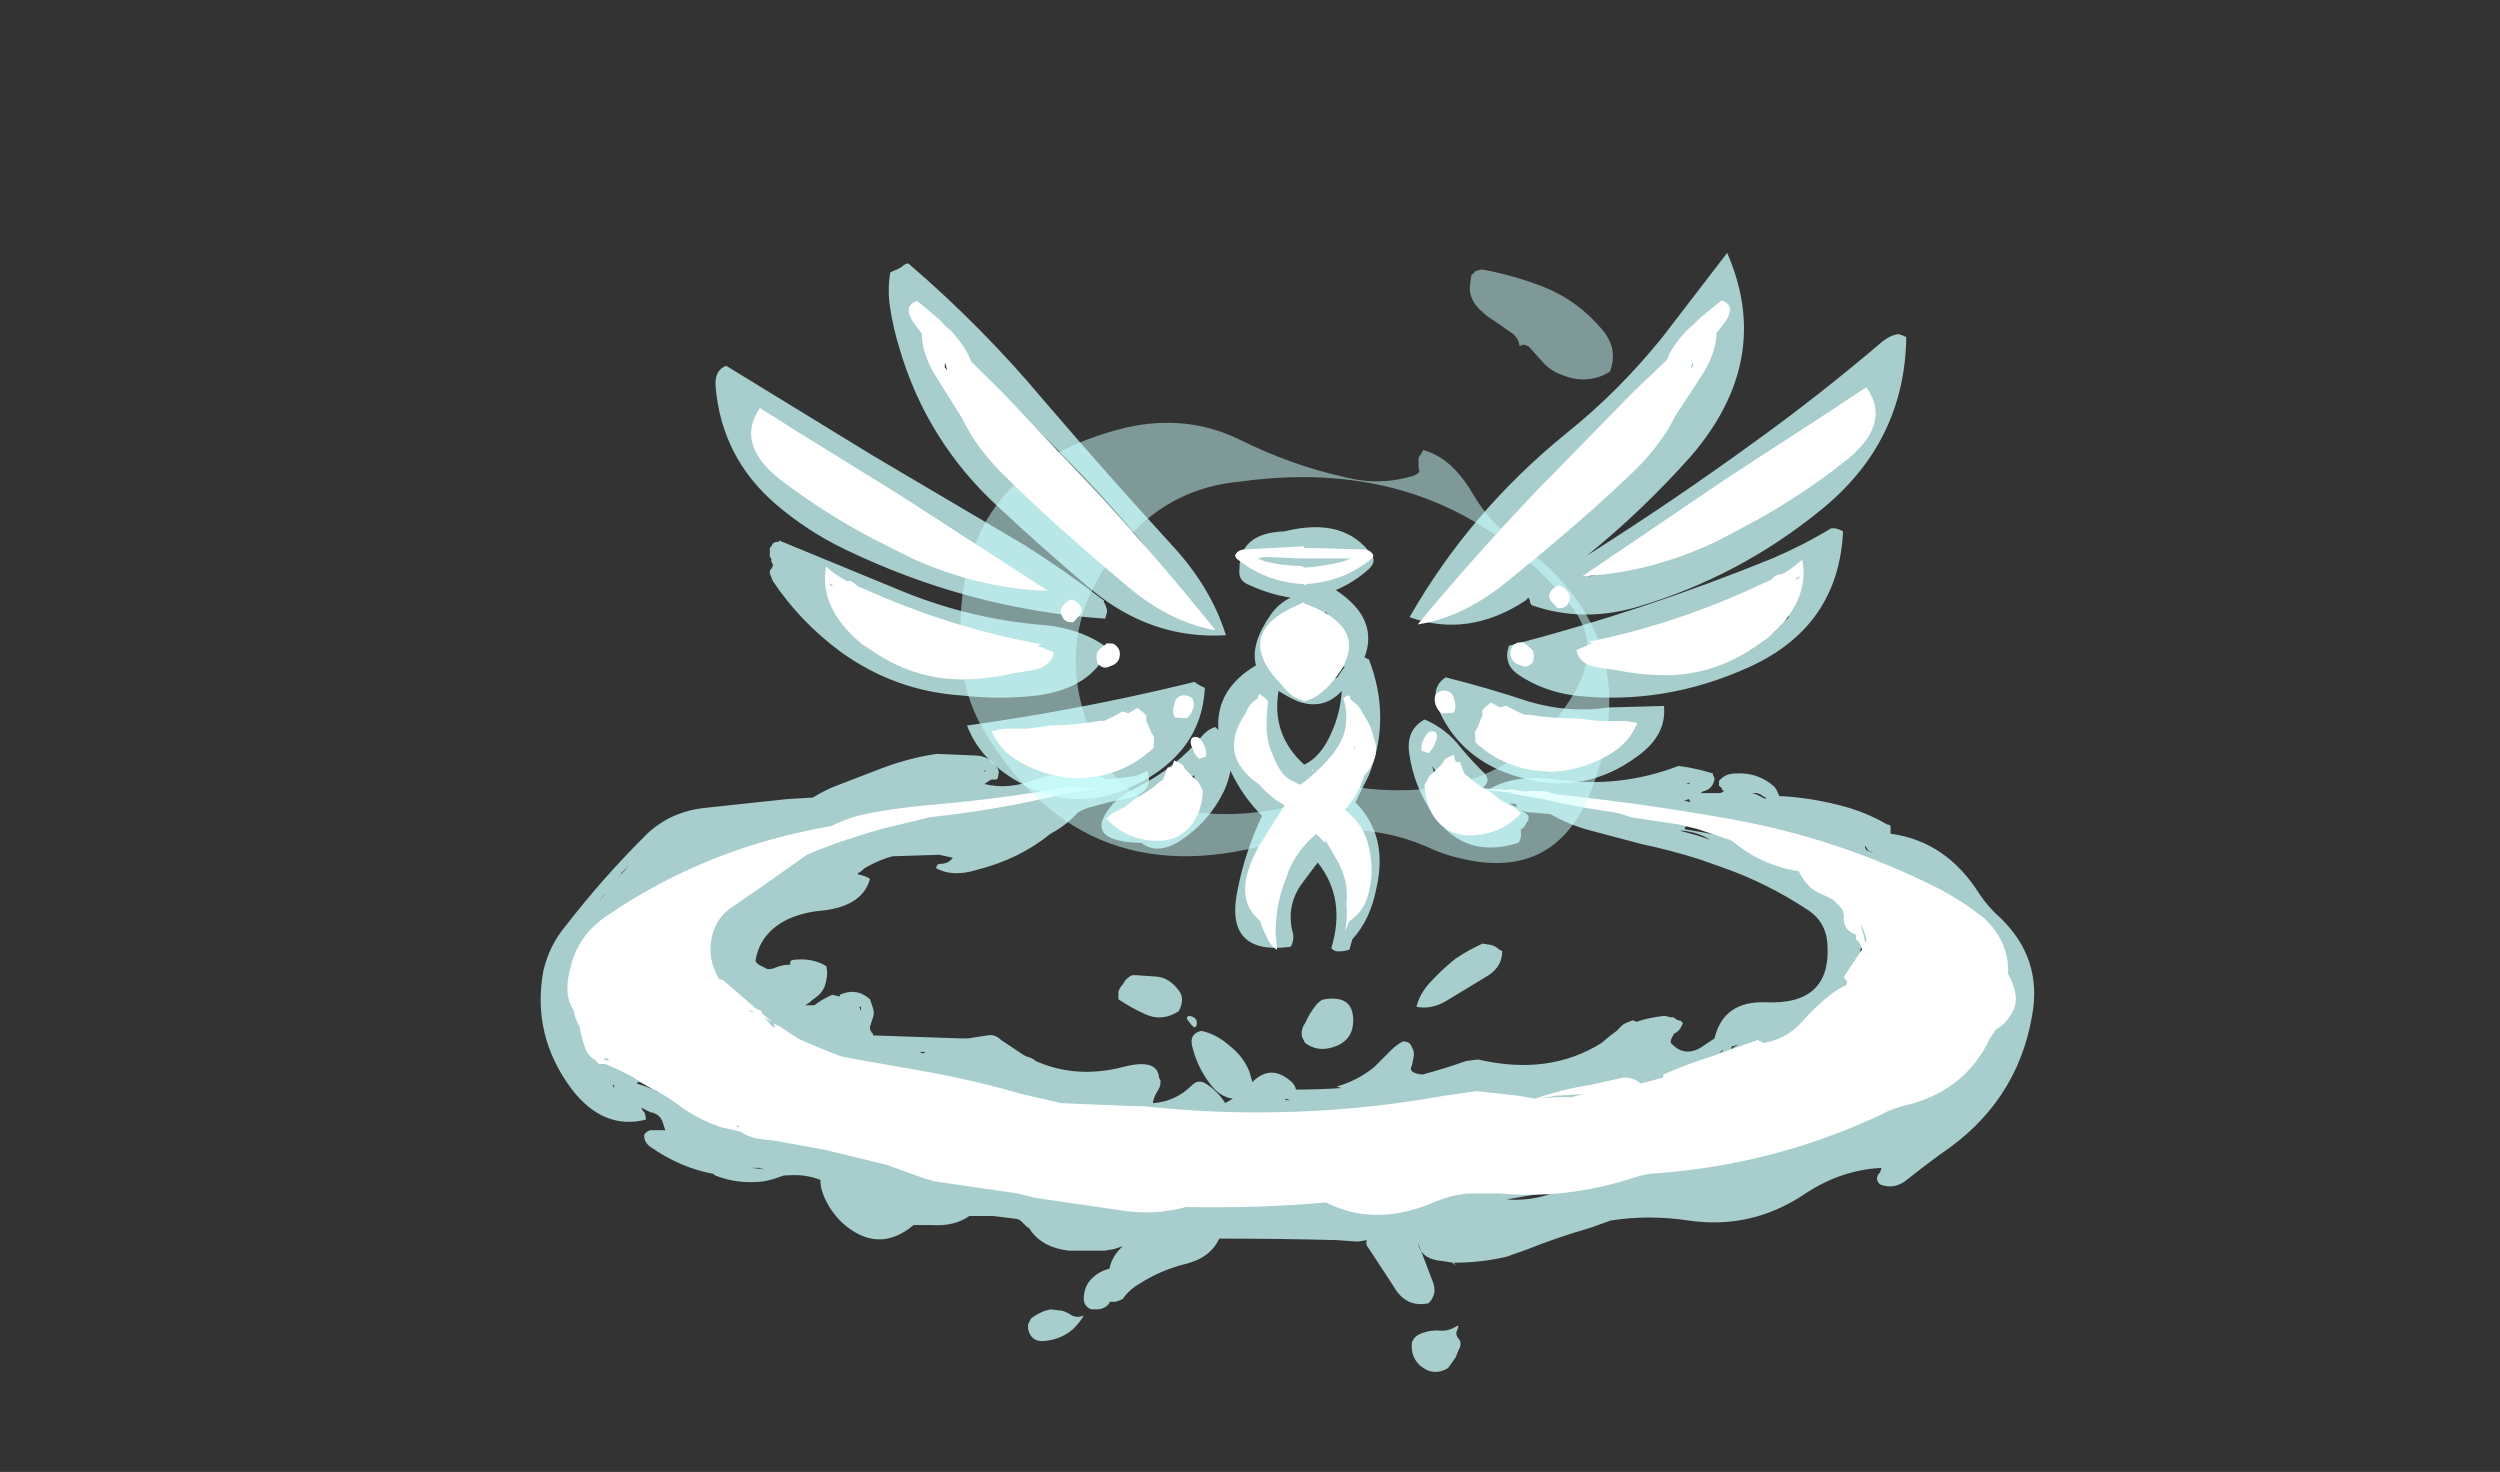<?xml version="1.0" encoding="UTF-8" standalone="no"?>
<svg xmlns:ffdec="https://www.free-decompiler.com/flash" xmlns:xlink="http://www.w3.org/1999/xlink" ffdec:objectType="frame" height="342.25px" width="581.3px" xmlns="http://www.w3.org/2000/svg">
  <rect width="100%" height="100%" fill="#333333" stroke="none"/>
  <g transform="matrix(1.0, 0.0, 0.0, 1.0, 286.5, 417.85)">
    <use ffdec:characterId="1305" height="20.55" transform="matrix(7.0, 0.0, 0.0, 7.0, -160.5, -242.55)" width="49.6" xlink:href="#shape0"/>
    <use ffdec:characterId="1306" height="14.2" transform="matrix(7.0, 0.0, 0.0, 7.0, -154.55, -234.85)" width="48.1" xlink:href="#shape1"/>
    <use ffdec:characterId="1307" height="23.25" transform="matrix(7.0, 0.0, 0.0, 7.0, -120.1, -359.05)" width="39.55" xlink:href="#shape2"/>
    <use ffdec:characterId="1298" height="13.4" transform="matrix(7.0, 0.0, 0.0, 7.0, 0.3, -290.8)" width="4.75" xlink:href="#shape3"/>
    <use ffdec:characterId="1288" height="9.5" transform="matrix(6.949, -0.824, 0.824, 6.949, 35.322, -338.675)" width="11.5" xlink:href="#shape4"/>
    <use ffdec:characterId="1289" height="6.6" transform="matrix(6.981, -0.491, 0.491, 6.981, 70.669, -322.402)" width="11.25" xlink:href="#shape5"/>
    <use ffdec:characterId="1290" height="3.6" transform="matrix(6.989, -0.374, 0.374, 6.989, 63.723, -284.048)" width="9.9" xlink:href="#shape6"/>
    <use ffdec:characterId="1291" height="2.95" transform="matrix(6.979, -0.522, 0.522, 6.979, 46.944, -257.075)" width="6.65" xlink:href="#shape7"/>
    <use ffdec:characterId="1291" height="2.95" transform="matrix(4.002, 1.498, -3.332, 6.13, 45.722, -248.2)" width="6.65" xlink:href="#shape7"/>
    <use ffdec:characterId="1288" height="9.5" transform="matrix(-6.933, -0.946, -0.946, 6.933, 5.096, -337.173)" width="11.5" xlink:href="#shape4"/>
    <use ffdec:characterId="1289" height="6.6" transform="matrix(-6.991, -0.338, -0.338, 6.991, -32.916, -319.253)" width="11.25" xlink:href="#shape5"/>
    <use ffdec:characterId="1290" height="3.6" transform="matrix(-6.996, -0.221, -0.221, 6.996, -25.531, -283.899)" width="9.9" xlink:href="#shape6"/>
    <use ffdec:characterId="1291" height="2.95" transform="matrix(-6.987, -0.401, -0.401, 6.987, -8.818, -256.028)" width="6.65" xlink:href="#shape7"/>
    <use ffdec:characterId="1291" height="2.95" transform="matrix(-4.008, 1.482, 3.308, 6.143, -7.728, -246.876)" width="6.65" xlink:href="#shape7"/>
  </g>
  <defs>
    <g id="shape0" transform="matrix(1.0, 0.0, 0.0, 1.0, 24.6, 5.4)">
      <path d="M6.85 -3.65 Q6.35 -3.5 6.05 -3.3 6.8 -4.85 9.1 -4.55 11.2 -4.25 13.15 -5.0 L13.5 -4.95 13.95 -4.85 14.3 -4.75 14.3 -4.7 14.35 -4.6 Q14.35 -4.5 14.3 -4.4 14.2 -4.2 13.95 -4.15 L13.9 -4.1 14.55 -4.1 14.65 -4.15 14.65 -4.2 14.6 -4.2 14.6 -4.25 14.5 -4.35 14.5 -4.5 Q14.7 -4.75 15.05 -4.75 15.8 -4.8 16.35 -4.3 16.45 -4.15 16.5 -4.0 17.65 -3.95 18.85 -3.6 19.5 -3.4 20.1 -3.05 L20.15 -3.05 20.2 -3.0 20.2 -2.75 Q22.05 -2.5 23.15 -0.75 23.45 -0.3 23.85 0.05 25.25 1.4 24.9 3.3 24.4 6.2 21.85 7.9 21.3 8.3 20.8 8.7 20.35 9.1 19.85 8.9 L19.8 8.85 19.75 8.75 19.75 8.7 Q19.75 8.6 19.85 8.5 L19.9 8.35 19.95 8.35 Q18.55 8.4 17.3 9.25 15.55 10.4 13.5 10.1 12.15 9.9 10.9 10.1 L10.2 10.35 Q9.15 10.65 8.15 11.05 L7.45 11.3 Q6.6 11.5 5.7 11.5 L5.75 11.6 5.65 11.5 5.35 11.45 Q4.6 11.4 4.5 10.85 L4.6 11.1 5.0 12.15 Q5.15 12.55 4.85 12.85 4.1 13.0 3.7 12.3 L2.85 11.0 Q2.75 10.9 2.8 10.75 L2.5 10.8 1.8 10.75 Q-0.1 10.7 -2.1 10.7 -2.4 11.35 -3.25 11.55 -4.05 11.75 -4.75 12.2 -5.1 12.4 -5.3 12.7 L-5.4 12.75 -5.55 12.8 -5.75 12.8 -5.75 12.85 -5.85 12.95 Q-6.0 13.05 -6.15 13.05 L-6.35 13.05 Q-6.6 12.95 -6.6 12.7 -6.6 12.35 -6.4 12.1 -6.15 11.8 -5.75 11.7 -5.65 11.25 -5.3 10.95 L-5.6 11.05 -5.9 11.1 -7.1 11.1 Q-7.95 11.0 -8.35 10.45 -8.4 10.35 -8.5 10.3 L-8.7 10.1 -8.8 10.05 -9.6 9.95 -10.4 9.95 Q-10.9 10.3 -11.65 10.25 L-12.25 10.25 Q-13.45 11.25 -14.65 10.15 -15.05 9.75 -15.25 9.25 -15.35 9.0 -15.35 8.75 -15.85 8.55 -16.45 8.6 L-16.55 8.6 -16.7 8.65 Q-16.95 8.75 -17.25 8.8 -18.1 8.9 -18.85 8.6 L-18.9 8.55 Q-20.0 8.35 -21.0 7.65 -21.2 7.5 -21.2 7.3 L-21.2 7.25 Q-21.15 7.15 -21.0 7.1 -20.8 7.1 -20.55 7.1 L-20.5 7.1 -20.6 6.8 Q-20.7 6.55 -21.0 6.5 L-21.3 6.35 -21.25 6.45 -21.2 6.5 Q-21.15 6.6 -21.15 6.7 L-21.15 6.75 Q-22.55 7.1 -23.6 5.75 -24.95 3.95 -24.55 1.8 -24.35 0.95 -23.8 0.3 -22.6 -1.25 -21.25 -2.6 -20.45 -3.45 -19.25 -3.6 L-16.45 -3.9 -15.6 -3.95 Q-15.2 -4.2 -14.8 -4.35 -14.15 -4.6 -13.5 -4.85 -12.5 -5.25 -11.5 -5.4 L-10.25 -5.35 Q-9.7 -5.35 -9.45 -4.9 -9.4 -4.8 -9.45 -4.65 L-9.45 -4.6 -9.5 -4.55 -9.6 -4.55 Q-9.7 -4.55 -9.75 -4.5 L-9.9 -4.4 Q-9.1 -4.2 -8.2 -4.55 -6.9 -5.0 -5.8 -4.55 L-5.0 -4.65 Q-4.7 -4.7 -4.5 -4.85 -4.2 -4.1 -5.25 -3.9 -5.8 -3.8 -6.3 -3.65 -6.55 -3.6 -6.8 -3.45 -7.15 -3.05 -7.7 -2.75 -8.75 -1.9 -10.15 -1.55 -10.95 -1.3 -11.5 -1.6 -11.5 -1.75 -11.35 -1.75 -11.1 -1.75 -10.95 -1.95 L-11.4 -2.05 -12.95 -2.0 Q-13.35 -1.9 -13.8 -1.65 -13.9 -1.6 -14.0 -1.5 -14.05 -1.45 -14.1 -1.45 L-14.1 -1.4 Q-13.85 -1.35 -13.7 -1.25 -13.95 -0.35 -15.25 -0.2 -15.9 -0.15 -16.45 0.1 -17.35 0.55 -17.5 1.45 L-17.5 1.5 -17.4 1.6 -17.1 1.75 Q-16.95 1.75 -16.85 1.7 -16.6 1.6 -16.35 1.6 L-16.35 1.5 -16.3 1.45 Q-15.65 1.35 -15.15 1.65 -15.1 1.9 -15.15 2.1 -15.2 2.45 -15.45 2.65 L-15.65 2.8 -15.7 2.85 -15.85 2.95 -15.55 2.95 Q-15.3 2.75 -14.95 2.6 L-14.75 2.65 -14.7 2.65 -14.7 2.6 Q-14.15 2.35 -13.7 2.75 L-13.6 3.05 Q-13.55 3.2 -13.6 3.35 L-13.7 3.65 -13.7 3.75 -13.65 3.85 -13.6 3.9 -13.6 3.95 -10.7 4.05 -10.45 4.05 -9.8 3.95 Q-9.55 3.9 -9.35 4.1 L-8.6 4.6 -8.5 4.65 Q-8.3 4.7 -8.2 4.8 -6.85 5.4 -5.3 5.0 -4.15 4.7 -4.1 5.35 L-4.05 5.45 -4.05 5.5 Q-4.05 5.65 -4.15 5.8 -4.25 5.95 -4.3 6.15 L-4.3 6.2 Q-3.55 6.15 -3.0 5.6 -2.8 5.4 -2.55 5.55 -2.15 5.8 -1.9 6.2 L-1.65 6.05 Q-2.1 6.0 -2.45 5.5 -2.85 4.95 -3.0 4.3 -3.1 3.9 -2.7 3.8 -2.2 3.9 -1.75 4.3 -1.3 4.65 -1.1 5.15 L-1.0 5.5 Q-0.4 4.9 0.25 5.45 0.4 5.55 0.45 5.75 1.2 5.75 1.95 5.7 L1.8 5.65 Q2.5 5.45 3.05 5.0 L3.6 4.45 Q3.8 4.25 4.0 4.15 4.25 4.15 4.3 4.35 4.4 4.5 4.35 4.7 L4.3 4.95 Q4.15 5.2 4.65 5.25 5.4 5.05 6.1 4.8 L6.5 4.75 Q8.85 5.3 10.6 4.2 L10.9 3.95 11.1 3.8 11.3 3.6 Q11.45 3.5 11.65 3.45 L11.75 3.5 Q12.2 3.35 12.7 3.3 L12.9 3.35 13.0 3.35 13.05 3.4 13.15 3.45 Q13.25 3.45 13.3 3.55 L13.25 3.65 Q13.2 3.8 13.0 3.9 12.95 4.0 12.9 4.1 L12.9 4.2 Q13.4 4.75 14.05 4.25 L14.35 4.05 Q14.65 2.8 16.05 2.85 18.25 2.95 18.1 0.9 18.05 0.15 17.4 -0.25 16.1 -1.1 14.7 -1.6 L13.85 -1.9 Q12.9 -2.2 11.95 -2.4 L10.25 -2.85 Q9.5 -3.05 8.9 -3.4 L8.35 -3.45 Q7.95 -3.45 7.75 -3.65 L7.8 -3.7 7.7 -3.75 Q7.4 -3.75 7.05 -3.65 L6.85 -3.65 M15.75 -4.05 L16.05 -3.9 16.05 -3.95 15.95 -4.0 Q15.85 -4.1 15.7 -4.1 L15.6 -4.1 15.75 -4.05 M12.6 -3.75 L12.6 -3.75 M13.4 -4.4 L13.5 -4.4 13.55 -4.45 13.4 -4.4 M13.5 -3.9 L13.35 -3.85 13.55 -3.8 13.5 -3.9 M13.35 -2.9 L14.5 -2.7 14.6 -2.8 13.95 -2.9 Q13.85 -2.9 13.8 -3.0 L13.25 -3.1 13.4 -3.0 13.35 -2.9 M13.75 -2.7 L14.2 -2.55 Q13.8 -2.8 13.3 -2.85 L13.2 -2.85 13.75 -2.7 M15.95 -2.45 Q15.75 -2.5 15.6 -2.65 L15.6 -2.45 15.95 -2.45 M19.35 -2.35 L19.35 -2.3 19.4 -2.2 19.65 -2.1 19.45 -2.2 Q19.4 -2.3 19.35 -2.35 M20.05 -0.7 L20.35 -0.5 20.35 -0.6 20.4 -0.65 Q19.85 -0.9 19.35 -1.1 19.35 -1.5 18.75 -1.4 L18.95 -1.3 Q19.5 -1.0 20.05 -0.7 M21.25 1.95 L21.3 1.9 21.25 1.9 21.05 1.95 20.9 2.1 21.0 2.25 21.25 1.95 M20.5 2.6 L20.65 2.55 20.6 2.45 20.5 2.6 M22.65 3.2 L22.5 3.35 22.4 3.4 22.25 3.55 Q22.2 3.65 22.2 3.75 L22.35 3.65 22.5 3.45 22.65 3.2 M19.0 0.1 L18.85 0.0 18.9 0.1 19.0 0.1 M19.3 1.1 L19.2 1.05 19.2 1.15 19.15 1.5 19.2 2.0 19.45 1.45 Q19.45 1.3 19.4 1.2 L19.3 1.1 M19.45 4.2 Q19.6 4.1 19.8 4.05 L19.85 3.95 Q20.0 3.85 20.05 3.75 20.05 3.65 20.05 3.7 L19.45 4.2 M17.95 4.45 L18.0 4.3 17.55 4.5 17.95 4.45 M17.85 6.7 Q17.9 6.55 18.0 6.45 17.75 6.5 17.55 6.65 17.4 6.85 17.1 6.95 L17.1 7.0 Q17.2 7.3 17.15 7.5 L17.7 7.2 17.65 7.15 Q17.65 7.05 17.7 7.0 17.8 6.9 17.85 6.7 M17.75 5.35 L17.7 5.3 17.25 5.55 17.4 5.55 Q17.6 5.4 17.75 5.35 M15.0 4.3 Q14.9 4.3 14.9 4.4 L15.15 4.25 15.0 4.3 M14.6 4.45 L14.5 4.55 14.65 4.45 14.6 4.45 M7.2 1.1 L7.3 1.15 Q7.3 1.65 6.85 1.95 L5.45 2.8 Q4.95 3.1 4.45 3.0 4.55 2.6 4.85 2.25 5.25 1.8 5.75 1.4 6.2 1.1 6.65 0.9 L6.95 0.95 Q7.1 1.0 7.2 1.1 M7.1 6.15 L7.1 6.15 M1.4 2.75 Q2.35 2.6 2.35 3.45 2.35 4.15 1.65 4.35 1.15 4.5 0.75 4.2 L0.65 4.0 Q0.6 3.75 0.75 3.55 0.9 3.2 1.15 2.9 1.3 2.75 1.4 2.75 M0.1 6.1 L0.25 6.1 0.1 6.05 0.1 6.1 M1.0 6.8 Q0.05 6.85 -0.85 7.3 -1.2 7.5 -1.6 7.55 L-1.45 7.6 -0.7 7.55 -0.6 7.55 Q-0.5 7.5 -0.6 7.3 L-0.55 7.3 -0.55 7.25 -0.45 7.15 0.1 7.1 0.5 7.05 Q0.75 6.85 1.0 6.8 M2.65 6.9 L2.65 6.9 M5.15 13.75 Q5.5 13.8 5.8 13.6 L5.85 13.6 5.8 13.75 Q5.75 13.85 5.8 13.95 L5.9 14.1 Q5.95 14.25 5.85 14.4 L5.75 14.65 5.5 15.0 Q5.0 15.3 4.55 14.9 4.25 14.6 4.3 14.15 4.35 14.0 4.5 13.9 4.8 13.75 5.15 13.75 M9.45 9.05 L7.45 9.4 Q8.15 9.45 8.8 9.25 9.15 9.1 9.45 9.05 M-22.7 -0.5 L-22.55 -0.7 -22.5 -0.75 -22.7 -0.5 M-21.7 -1.7 L-22.1 -1.25 -22.0 -1.35 -21.95 -1.45 -21.7 -1.7 M-20.7 -0.15 L-20.8 -0.05 -20.8 0.0 -20.75 0.0 -20.4 -0.2 -20.3 -0.4 Q-20.5 -0.25 -20.7 -0.15 M-20.4 -0.95 L-19.5 -1.25 Q-18.9 -1.4 -18.35 -1.7 L-18.65 -1.65 -19.05 -1.5 -19.75 -1.15 Q-20.1 -1.05 -20.4 -0.95 M-15.15 -2.7 L-15.15 -2.6 Q-15.2 -2.55 -15.3 -2.5 -15.5 -2.4 -15.7 -2.4 L-15.7 -2.35 -15.55 -2.4 -14.25 -2.65 -14.4 -2.8 -14.35 -2.95 -14.6 -2.85 -15.15 -2.7 M-10.3 -4.25 L-10.3 -4.25 M-9.9 -4.8 L-9.85 -4.85 -9.9 -4.85 -9.9 -4.8 M-4.85 1.95 L-4.15 2.0 Q-3.75 2.05 -3.45 2.45 -3.25 2.7 -3.4 3.05 L-3.45 3.15 Q-4.0 3.5 -4.55 3.25 -5.0 3.05 -5.45 2.75 L-5.45 2.5 Q-5.4 2.35 -5.3 2.25 -5.2 2.05 -5.0 1.95 L-4.85 1.95 M-3.1 3.3 Q-2.8 3.35 -2.85 3.6 -2.9 3.8 -3.1 3.5 -3.25 3.35 -3.1 3.3 M-2.2 6.3 L-2.2 6.3 M-2.4 6.95 L-2.45 6.85 Q-2.5 6.75 -2.55 6.75 L-2.8 6.75 -2.4 6.95 M-8.4 8.95 L-8.75 8.95 -8.5 9.0 -8.4 8.95 M-7.45 9.2 L-7.1 9.2 Q-7.25 9.05 -7.55 9.15 L-7.45 9.2 M-7.7 13.05 L-7.3 13.1 Q-7.15 13.15 -7.0 13.25 -6.8 13.35 -6.6 13.25 -6.7 13.45 -6.95 13.7 -7.35 14.05 -7.9 14.1 -8.35 14.15 -8.45 13.7 L-8.45 13.55 -8.35 13.35 Q-8.15 13.2 -7.9 13.1 L-7.7 13.05 M-2.3 8.15 L-2.4 8.25 -2.25 8.2 -2.3 8.15 M-5.1 9.05 L-5.1 9.05 M-14.0 3.0 L-14.05 3.0 -14.0 3.15 -14.0 3.0 M-17.35 0.35 L-17.35 0.35 M-16.45 3.1 L-16.45 3.1 M-16.45 2.85 L-16.45 2.85 M-11.95 4.55 L-11.85 4.5 -12.05 4.5 -11.95 4.55 M-13.75 4.15 L-13.75 4.15 M-18.95 2.7 L-18.95 2.75 -18.8 2.85 -18.95 2.7 M-20.05 3.05 L-20.2 2.55 Q-20.25 2.65 -20.35 2.65 L-20.15 3.05 -20.15 3.1 -20.05 3.05 M-21.0 1.3 L-21.0 1.3 M-22.2 5.6 L-22.25 5.6 -22.2 5.7 -22.2 5.6 M-22.75 5.95 L-22.75 5.95 M-20.75 5.85 Q-21.05 5.65 -21.35 5.5 L-21.4 5.5 -21.45 5.55 Q-21.1 5.65 -20.8 5.8 L-20.75 5.85 M-17.65 8.35 L-17.2 8.4 -17.4 8.35 -17.65 8.35 M-20.0 7.65 L-20.0 7.65" fill="#ccfffe" fill-opacity="0.753" fill-rule="evenodd" stroke="none"/>
    </g>
    <g id="shape1" transform="matrix(1.0, 0.0, 0.0, 1.0, 23.75, 4.3)">
      <path d="M9.15 -4.05 Q12.0 -3.75 14.8 -3.25 18.5 -2.6 21.85 -0.9 22.6 -0.5 23.3 0.05 24.15 0.85 24.1 1.9 24.3 2.25 24.35 2.6 24.4 2.95 24.2 3.25 24.0 3.6 23.7 3.75 L23.5 4.05 Q22.7 5.75 20.8 6.25 20.3 6.35 19.85 6.6 16.2 8.3 12.15 8.55 11.9 8.6 11.6 8.7 9.4 9.4 7.2 9.2 L6.2 9.2 Q5.55 9.25 4.9 9.55 3.0 10.3 1.45 9.5 -0.85 9.7 -3.2 9.65 -4.3 9.95 -5.45 9.75 L-8.2 9.35 -8.8 9.2 -11.55 8.8 -11.9 8.7 -13.15 8.25 -15.2 7.75 -16.85 7.45 -17.3 7.4 Q-17.7 7.35 -18.0 7.15 L-18.65 7.0 Q-19.25 6.8 -19.8 6.45 -20.2 6.15 -20.6 5.9 -21.1 5.65 -21.55 5.35 -22.0 5.1 -22.5 4.9 L-22.7 4.9 -22.85 4.75 Q-23.05 4.65 -23.15 4.4 -23.3 4.0 -23.35 3.65 -23.5 3.4 -23.55 3.1 -23.9 2.6 -23.65 1.7 -23.4 0.6 -22.4 -0.05 -19.1 -2.3 -15.0 -3.0 -14.6 -3.2 -14.1 -3.35 -12.95 -3.6 -11.75 -3.7 -9.4 -3.9 -7.1 -4.3 L-6.75 -4.3 -6.3 -4.25 -5.5 -4.3 -6.55 -4.2 -7.15 -4.1 Q-9.35 -3.55 -11.7 -3.3 L-13.35 -2.9 Q-14.75 -2.5 -15.8 -2.05 -17.05 -1.15 -18.3 -0.3 -18.6 -0.1 -18.8 0.25 -19.0 0.65 -19.0 1.1 -19.0 1.6 -18.7 2.1 L-18.6 2.1 -17.5 3.05 -17.4 3.1 Q-17.3 3.1 -17.3 3.2 L-17.25 3.25 -16.95 3.5 -17.25 3.35 Q-17.1 3.45 -16.95 3.65 L-16.85 3.7 -16.9 3.55 -16.7 3.65 -16.1 4.05 Q-15.45 4.35 -14.65 4.65 L-13.85 4.8 -11.85 5.15 Q-10.2 5.45 -8.65 5.9 L-7.35 6.2 -4.95 6.3 -4.65 6.3 Q0.4 6.85 5.4 5.95 L6.45 5.8 7.8 5.95 8.4 6.05 Q9.25 5.75 10.2 5.6 L11.1 5.4 Q11.55 5.25 11.9 5.55 L12.65 5.35 12.65 5.25 Q13.45 4.9 14.25 4.65 L14.95 4.4 15.8 4.1 15.85 4.15 15.9 4.15 15.95 4.2 16.0 4.2 Q16.8 4.05 17.3 3.45 17.7 3.0 18.2 2.6 18.45 2.4 18.7 2.3 L18.75 2.25 18.75 2.15 18.7 2.1 18.65 2.0 19.25 1.1 19.25 1.05 19.15 0.85 19.05 0.75 19.05 0.6 Q18.6 0.45 18.65 0.0 18.65 -0.2 18.5 -0.35 L18.3 -0.55 17.9 -0.75 Q17.65 -0.85 17.5 -1.0 17.3 -1.2 17.15 -1.5 15.9 -1.7 14.95 -2.5 L14.85 -2.55 13.8 -2.9 13.2 -3.05 11.55 -3.3 Q11.2 -3.45 10.75 -3.5 9.7 -3.65 8.65 -3.9 L7.5 -4.1 7.7 -4.1 5.9 -4.3 7.55 -4.2 7.45 -4.25 8.05 -4.15 Q8.4 -4.2 8.75 -4.15 L9.15 -4.05 M19.2 0.25 Q19.25 0.45 19.3 0.6 L19.35 0.85 19.4 0.8 Q19.35 0.5 19.2 0.25 M10.0 5.9 L9.1 5.95 8.55 6.05 9.1 6.0 9.6 6.0 10.0 5.9 M2.2 9.4 L2.2 9.4 M-11.2 -3.7 L-11.2 -3.7 M-9.95 5.85 L-9.95 5.85 M-17.75 3.1 L-17.6 3.2 -17.6 3.15 -17.75 3.1 M-22.55 4.75 L-22.35 4.8 -22.45 4.7 Q-22.5 4.7 -22.55 4.75 M-18.15 6.95 L-18.1 7.0 -18.05 7.0 -18.05 6.95 -18.15 6.95" fill="#ffffff" fill-rule="evenodd" stroke="none"/>
    </g>
    <g id="shape2" transform="matrix(1.0, 0.0, 0.0, 1.0, 19.55, 23.2)">
      <path d="M8.0 -22.05 Q9.1 -21.6 9.9 -20.65 10.45 -20.0 10.15 -19.25 9.4 -18.8 8.55 -19.15 8.15 -19.3 7.9 -19.6 L7.45 -20.1 7.3 -20.15 7.25 -20.15 7.15 -20.1 Q7.15 -20.3 6.95 -20.5 L6.3 -20.95 Q6.05 -21.1 5.8 -21.35 5.5 -21.65 5.5 -22.05 L5.55 -22.45 5.7 -22.6 5.9 -22.65 Q7.0 -22.45 8.0 -22.05 M5.6 -15.2 Q6.15 -14.25 7.0 -13.65 11.3 -10.65 9.7 -5.8 8.6 -2.35 5.35 -3.05 4.85 -3.15 4.35 -3.35 1.95 -4.5 -0.7 -3.7 -7.25 -1.65 -10.65 -7.35 -11.35 -8.55 -11.4 -10.0 -11.75 -16.0 -5.9 -17.4 -3.9 -17.85 -2.15 -17.0 -0.45 -16.15 1.35 -15.75 2.5 -15.45 3.65 -15.8 3.75 -15.85 3.8 -15.9 3.85 -15.95 3.8 -16.05 L3.8 -16.4 3.9 -16.55 3.95 -16.65 Q4.9 -16.4 5.6 -15.2 M8.95 -8.55 Q9.95 -10.2 8.8 -11.55 4.65 -16.55 -2.15 -15.6 -4.35 -15.4 -5.85 -13.75 -8.8 -10.45 -6.75 -6.55 -6.05 -5.15 -4.6 -4.8 -1.95 -4.15 0.95 -5.25 1.55 -5.5 2.15 -5.4 6.8 -4.95 8.95 -8.55" fill="#ccfffe" fill-opacity="0.502" fill-rule="evenodd" stroke="none"/>
      <path d="M12.85 -19.65 L13.25 -21.05 11.1 -18.45 Q9.95 -17.2 8.85 -15.95 8.25 -15.3 7.65 -14.55 8.15 -14.75 8.85 -15.4 9.45 -16.0 10.25 -16.2 L10.45 -16.25 Q11.1 -17.15 11.95 -18.0 12.6 -18.7 12.85 -19.65 M14.9 -15.2 Q14.05 -14.65 13.25 -14.15 12.6 -13.7 12.0 -13.8 11.8 -14.2 11.2 -13.7 10.8 -13.35 10.35 -13.05 L9.45 -12.45 Q11.35 -12.8 13.1 -13.65 14.55 -14.4 15.8 -15.45 16.35 -15.9 16.5 -16.3 15.75 -15.7 14.9 -15.2 M19.75 -20.5 L19.9 -20.45 20.0 -20.4 Q19.95 -16.9 17.15 -14.65 14.45 -12.45 11.1 -11.45 9.25 -10.9 7.55 -11.5 L7.5 -11.6 7.5 -11.65 7.45 -11.75 7.35 -11.65 Q5.45 -10.4 3.5 -11.1 5.5 -14.6 8.7 -17.2 10.45 -18.6 11.9 -20.4 L14.05 -23.2 Q15.6 -19.65 12.85 -16.45 11.25 -14.65 9.4 -13.15 12.25 -14.95 15.0 -16.95 17.15 -18.5 19.2 -20.25 19.45 -20.45 19.7 -20.5 L19.75 -20.5 M7.85 -13.9 Q7.4 -13.5 7.0 -13.05 6.6 -12.6 6.1 -12.2 L5.5 -11.7 Q6.2 -11.8 6.6 -12.4 6.9 -12.9 7.35 -13.3 7.7 -13.65 7.85 -13.9 M6.8 -10.15 Q11.25 -11.3 15.55 -13.05 16.6 -13.5 17.5 -14.05 L17.65 -14.05 17.8 -14.0 17.9 -13.95 Q17.75 -10.8 14.8 -9.45 11.95 -8.15 8.95 -8.5 7.9 -8.65 7.1 -9.2 6.6 -9.55 6.8 -10.15 M10.8 -7.4 Q10.8 -7.35 10.9 -7.4 L10.9 -7.45 10.85 -7.45 10.8 -7.4 M10.1 -8.1 L11.95 -8.15 Q12.05 -7.2 11.1 -6.5 9.1 -5.0 6.65 -5.95 5.15 -6.55 4.5 -7.95 4.15 -8.75 4.7 -9.1 6.1 -8.75 7.45 -8.3 8.8 -7.9 10.1 -8.1 M2.15 -12.7 Q1.65 -12.25 1.05 -12.0 2.5 -11.05 2.0 -9.75 L2.05 -9.75 Q2.1 -9.7 2.15 -9.7 2.9 -7.75 2.15 -5.85 L1.7 -4.95 Q2.8 -3.85 2.4 -2.1 2.2 -1.05 1.6 -0.4 L1.5 -0.05 1.25 0.0 1.05 0.0 Q0.95 -0.05 0.9 -0.1 1.4 -1.75 0.45 -2.95 L0.0 -2.35 Q-0.6 -1.6 -0.4 -0.7 -0.3 -0.4 -0.45 -0.15 -2.7 0.15 -2.2 -2.1 -1.95 -3.35 -1.4 -4.5 -2.05 -5.15 -2.45 -6.0 -2.5 -5.7 -2.65 -5.35 -3.15 -4.3 -4.15 -3.65 -4.9 -3.2 -5.4 -3.6 -7.45 -3.65 -6.35 -4.9 -6.0 -5.25 -5.55 -5.45 -4.25 -6.1 -3.35 -7.2 -3.15 -7.4 -2.95 -7.45 L-2.85 -7.35 Q-2.95 -8.7 -1.6 -9.5 -1.8 -10.2 -1.1 -11.2 -0.85 -11.55 -0.45 -11.75 -1.15 -11.85 -1.9 -12.2 -2.2 -12.35 -2.15 -12.7 -2.15 -13.9 -0.65 -13.95 1.35 -14.45 2.25 -13.15 2.4 -12.95 2.15 -12.7 M0.65 -11.25 L0.35 -11.3 0.3 -11.3 Q0.05 -11.1 -0.1 -10.8 -0.2 -10.5 -0.25 -10.15 L-0.25 -9.7 Q0.3 -9.65 0.75 -10.2 1.1 -10.65 0.8 -11.1 L0.75 -11.25 0.65 -11.25 M1.1 -9.1 L1.2 -9.25 1.35 -9.45 1.3 -9.45 1.2 -9.3 1.1 -9.2 1.0 -9.05 1.1 -9.1 M1.25 -8.65 Q0.65 -8.0 -0.2 -8.3 -0.55 -8.45 -0.85 -8.65 -1.1 -7.2 0.0 -6.2 0.55 -6.45 0.9 -7.25 1.2 -7.9 1.25 -8.65 M4.6 -5.15 Q4.85 -4.65 5.25 -4.35 5.55 -4.15 5.9 -4.15 L5.2 -4.95 Q4.85 -5.35 4.5 -5.8 L4.25 -6.15 Q4.4 -5.65 4.6 -5.15 M3.5 -6.5 Q3.35 -7.35 4.0 -7.7 4.6 -7.45 5.05 -6.95 5.45 -6.45 5.9 -6.0 6.25 -5.7 5.95 -5.45 6.0 -5.2 6.35 -5.1 6.9 -4.9 7.35 -4.6 L7.45 -4.5 7.45 -4.35 7.4 -4.3 7.35 -4.2 Q7.3 -4.1 7.2 -4.05 L7.2 -3.8 7.15 -3.65 7.1 -3.6 Q5.2 -3.0 4.15 -4.75 3.65 -5.55 3.5 -6.5 M1.75 -6.3 Q1.75 -6.2 1.75 -6.35 1.75 -6.45 1.8 -6.5 1.9 -6.6 1.85 -6.65 L1.8 -6.65 1.8 -6.55 1.75 -6.4 1.75 -6.3 M0.9 -3.55 Q1.45 -2.85 1.6 -1.95 1.75 -2.55 1.75 -3.1 1.75 -3.8 1.4 -4.35 L0.9 -3.55 M0.3 -5.25 L-0.2 -4.85 -0.4 -4.7 -0.25 -4.65 0.0 -4.45 0.3 -4.9 0.5 -5.15 0.3 -5.25 M9.9 -6.85 L7.85 -6.65 Q7.2 -6.55 6.5 -6.75 L6.6 -6.65 6.7 -6.6 Q7.65 -6.25 8.65 -6.25 9.5 -6.25 10.2 -6.7 10.5 -6.85 10.3 -6.9 L9.9 -6.85 M14.75 -11.7 L14.1 -11.4 13.45 -11.05 13.0 -10.85 12.95 -10.85 13.1 -10.75 13.2 -10.7 13.25 -10.6 Q13.55 -10.7 13.85 -10.9 L14.2 -11.2 14.65 -11.5 Q14.9 -11.65 14.75 -11.7 M16.1 -11.15 L16.1 -11.1 15.85 -10.85 15.6 -10.7 15.35 -10.5 Q15.55 -10.5 15.7 -10.7 L15.95 -10.95 16.1 -11.15 M-10.9 -19.3 Q-11.9 -20.25 -12.7 -21.2 -12.1 -18.5 -10.25 -16.35 -8.45 -14.25 -6.15 -12.7 -4.9 -11.85 -3.55 -11.15 -5.25 -13.6 -7.35 -15.8 -9.1 -17.6 -10.9 -19.3 M-13.75 -22.55 L-13.65 -22.6 Q-13.5 -22.65 -13.35 -22.75 -13.25 -22.85 -13.15 -22.85 -10.7 -20.75 -8.65 -18.3 -6.55 -15.85 -4.4 -13.5 -3.1 -12.1 -2.6 -10.5 -5.05 -10.35 -7.05 -12.0 -8.65 -13.35 -10.15 -14.75 -12.55 -16.95 -13.45 -20.05 -13.65 -20.7 -13.75 -21.35 -13.85 -21.95 -13.75 -22.55 M-19.55 -18.75 Q-19.6 -19.3 -19.2 -19.45 -16.75 -17.95 -14.3 -16.45 L-9.3 -13.5 Q-7.95 -12.65 -6.65 -11.65 L-6.65 -11.6 -6.6 -11.5 -6.55 -11.35 -6.55 -11.25 -6.6 -11.1 -6.6 -11.05 Q-11.1 -11.35 -15.25 -13.35 -16.5 -13.95 -17.55 -14.85 -19.35 -16.4 -19.55 -18.75 M-15.0 -14.7 L-12.8 -13.2 Q-12.5 -13.0 -12.15 -12.8 -12.65 -13.25 -13.2 -13.6 -13.75 -13.95 -14.35 -14.35 L-15.0 -14.7 M-14.35 -11.65 L-14.75 -11.85 Q-15.1 -12.05 -15.4 -12.05 L-14.75 -11.7 Q-14.4 -11.5 -14.05 -11.4 L-13.55 -11.25 Q-13.85 -11.45 -14.35 -11.65 M-14.95 -10.85 L-14.6 -10.65 -14.25 -10.4 Q-14.0 -10.3 -13.75 -10.2 L-14.1 -10.5 Q-14.3 -10.65 -14.5 -10.75 -14.8 -10.9 -14.95 -10.85 M-17.45 -13.65 L-13.2 -11.9 Q-11.05 -11.05 -8.8 -10.85 -7.4 -10.75 -6.5 -10.05 -7.05 -8.75 -8.85 -8.5 -10.1 -8.35 -11.4 -8.5 -13.6 -8.65 -15.4 -9.95 -16.75 -10.95 -17.65 -12.3 L-17.75 -12.55 -17.75 -12.65 -17.7 -12.7 -17.65 -12.8 -17.65 -12.85 -17.7 -12.95 -17.7 -13.05 -17.75 -13.1 -17.75 -13.4 -17.7 -13.45 -17.65 -13.55 -17.55 -13.6 -17.45 -13.6 -17.45 -13.65 M-3.5 -8.85 L-3.3 -8.75 Q-3.4 -6.6 -5.65 -5.5 -7.7 -4.5 -9.7 -5.75 -10.8 -6.45 -11.2 -7.5 -7.6 -8.0 -4.05 -8.85 L-3.65 -8.95 -3.5 -8.85 M-11.25 -12.85 L-11.1 -12.75 -11.0 -12.7 -11.05 -12.8 -11.2 -12.9 -11.35 -12.95 -11.25 -12.85 M-10.1 -9.85 Q-9.75 -9.85 -9.35 -9.85 L-10.95 -10.1 -11.9 -10.2 -11.0 -9.95 -10.1 -9.85 M-6.6 -6.65 L-6.8 -6.55 Q-6.95 -6.5 -7.05 -6.45 L-7.2 -6.4 Q-6.9 -6.25 -6.3 -6.55 -6.2 -6.6 -6.3 -6.75 L-6.35 -6.8 -6.6 -6.65 M-1.0 -6.15 L-0.95 -6.25 -1.25 -6.55 Q-1.15 -6.35 -1.0 -6.15 M-0.9 -5.25 Q-1.05 -5.35 -1.15 -5.4 L-0.95 -5.2 -0.9 -5.25 M-1.1 -3.6 Q-0.85 -3.7 -0.65 -3.85 L-0.9 -4.05 -1.1 -3.6 M-3.75 -5.8 Q-4.1 -5.4 -4.55 -5.1 -5.0 -4.9 -5.45 -4.7 -5.8 -4.6 -6.1 -4.4 -5.2 -3.95 -4.45 -4.5 -4.2 -4.7 -4.05 -4.95 -4.0 -5.1 -4.0 -5.2 L-3.9 -5.2 -3.75 -5.35 -3.7 -5.45 -3.65 -5.6 -3.65 -5.85 -3.75 -5.8 M-1.2 -2.5 Q-1.45 -2.1 -1.4 -1.6 -1.35 -1.25 -1.15 -1.05 -1.1 -1.3 -1.05 -1.6 -1.05 -2.05 -0.85 -2.5 L-0.5 -3.2 Q-0.95 -2.95 -1.2 -2.5" fill="#ccfffe" fill-opacity="0.753" fill-rule="evenodd" stroke="none"/>
    </g>
    <g id="shape3" transform="matrix(1.0, 0.0, 0.0, 1.0, 2.35, 13.45)">
      <path d="M2.25 -13.05 Q1.35 -12.3 0.1 -12.2 L0.0 -12.15 0.0 -12.2 -0.1 -12.2 Q-1.35 -12.3 -2.25 -13.05 L-2.3 -13.15 Q-2.2 -13.35 -1.95 -13.35 L-0.1 -13.45 0.0 -13.45 0.0 -13.4 0.1 -13.4 1.95 -13.35 Q2.2 -13.35 2.3 -13.15 L2.25 -13.05 M0.1 -12.75 Q0.7 -12.8 1.3 -12.95 L1.55 -13.05 -0.1 -13.05 -1.35 -13.1 -1.55 -13.05 -1.3 -12.95 Q-0.7 -12.8 -0.1 -12.8 L0.0 -12.75 0.1 -12.75 M0.15 -11.5 Q2.45 -10.6 0.8 -8.8 0.45 -8.45 0.15 -8.35 L0.0 -8.3 -0.1 -8.35 Q-0.45 -8.45 -0.75 -8.85 -2.45 -10.6 -0.1 -11.55 L0.0 -11.6 0.0 -11.55 0.15 -11.5 M1.3 -7.15 Q1.5 -7.8 1.3 -8.4 1.4 -8.5 1.5 -8.5 L1.55 -8.35 Q1.85 -8.15 1.95 -7.9 2.25 -7.45 2.3 -7.1 2.5 -6.7 2.25 -6.2 2.15 -6.0 2.0 -5.85 1.8 -5.2 1.35 -4.7 2.0 -4.2 2.15 -3.45 2.35 -2.6 2.1 -1.8 1.95 -1.3 1.5 -1.0 L1.35 -0.65 Q1.45 -1.1 1.4 -1.6 1.5 -2.35 1.05 -3.1 L0.7 -3.7 0.7 -3.6 0.4 -3.9 Q-0.25 -3.35 -0.55 -2.6 L-0.55 -2.55 Q-0.95 -1.65 -0.95 -0.6 L-0.9 -0.05 Q-1.15 -0.2 -1.25 -0.5 -1.4 -0.75 -1.45 -1.0 -2.45 -1.8 -1.5 -3.5 L-0.65 -4.85 -0.9 -5.0 Q-1.25 -5.25 -1.5 -5.55 -2.9 -6.5 -1.95 -7.9 -1.85 -8.2 -1.55 -8.4 L-1.5 -8.55 Q-1.3 -8.45 -1.2 -8.3 -1.25 -7.9 -1.25 -7.45 -1.25 -7.05 -1.1 -6.65 L-1.05 -6.55 Q-0.95 -6.25 -0.75 -5.95 -0.55 -5.7 -0.25 -5.6 L-0.25 -5.55 -0.2 -5.6 -0.2 -5.55 -0.1 -5.55 Q0.5 -6.0 0.95 -6.55 1.15 -6.8 1.3 -7.15 M1.75 -7.05 L1.75 -7.05 M1.7 -6.8 L1.65 -6.8 1.65 -6.7 1.7 -6.8 M0.3 -6.05 L0.25 -6.0 0.3 -6.0 0.3 -6.05 M0.8 -5.15 L0.8 -5.15" fill="#ffffff" fill-rule="evenodd" stroke="none"/>
    </g>
    <g id="shape4" transform="matrix(1.0, 0.0, 0.0, 1.0, 5.75, 9.5)">
      <path d="M5.55 -9.5 Q6.05 -9.25 5.5 -8.7 L5.25 -8.45 Q5.15 -7.75 4.55 -7.05 L3.55 -5.85 Q2.9 -4.85 1.7 -4.0 0.5 -3.1 -0.8 -2.25 -1.85 -1.55 -2.9 -0.9 -4.35 -0.05 -5.75 0.0 -3.65 -2.0 -1.3 -3.95 L-0.8 -4.35 2.3 -6.85 3.5 -7.75 Q3.65 -8.05 4.0 -8.4 4.25 -8.65 4.5 -8.8 L4.75 -9.0 5.3 -9.35 5.55 -9.5 M4.35 -7.6 L4.25 -7.35 4.35 -7.45 4.35 -7.6" fill="#ffffff" fill-rule="evenodd" stroke="none"/>
    </g>
    <g id="shape5" transform="matrix(1.0, 0.0, 0.0, 1.0, 6.2, 5.6)">
      <path d="M0.85 -1.45 L-0.5 -0.85 Q-2.8 0.05 -5.05 0.0 L-0.05 -2.9 0.85 -3.4 3.65 -4.95 Q4.25 -5.3 4.8 -5.6 5.6 -4.3 3.85 -3.15 2.45 -2.2 0.85 -1.45 M-5.6 0.45 Q-5.45 0.6 -5.55 0.8 -5.65 1.05 -5.95 1.0 L-6.15 0.75 Q-6.25 0.6 -6.15 0.45 -6.05 0.3 -5.85 0.25 -5.7 0.3 -5.6 0.45" fill="#ffffff" fill-rule="evenodd" stroke="none"/>
    </g>
    <g id="shape6" transform="matrix(1.0, 0.0, 0.0, 1.0, 6.05, 3.6)">
      <path d="M2.65 -2.95 L2.75 -3.0 Q2.9 -3.15 3.0 -3.15 L3.1 -3.15 Q3.5 -3.35 3.8 -3.6 4.0 -2.2 2.5 -1.05 L2.25 -0.9 Q0.8 0.05 -0.85 0.0 -1.75 -0.05 -2.5 -0.25 L-3.25 -0.4 Q-3.8 -0.55 -3.85 -1.0 L-3.3 -1.2 -3.45 -1.25 Q-0.4 -1.7 2.5 -2.9 L2.65 -2.95 M3.7 -3.05 L3.55 -3.0 3.6 -2.95 3.7 -3.05 M-5.9 -1.3 L-5.8 -1.35 -5.6 -1.35 -5.55 -1.3 Q-5.4 -1.2 -5.3 -1.05 -5.25 -0.9 -5.3 -0.75 L-5.3 -0.7 Q-5.5 -0.45 -5.75 -0.6 -6.05 -0.7 -6.05 -1.0 -6.05 -1.15 -5.95 -1.25 L-5.9 -1.3" fill="#ffffff" fill-rule="evenodd" stroke="none"/>
    </g>
    <g id="shape7" transform="matrix(1.0, 0.0, 0.0, 1.0, 3.95, 2.95)">
      <path d="M2.3 -1.5 L2.7 -1.4 Q2.4 -0.75 1.65 -0.4 0.7 0.05 -0.3 0.0 L-0.9 -0.1 Q-1.9 -0.35 -2.6 -1.05 L-2.7 -1.15 -2.7 -1.5 -2.6 -1.65 -2.45 -1.95 Q-2.4 -2.0 -2.4 -2.1 L-2.4 -2.2 -2.3 -2.3 -2.15 -2.4 -2.1 -2.45 -1.8 -2.25 -1.6 -2.3 Q-1.3 -2.1 -1.0 -1.95 L-0.9 -1.95 Q-0.05 -1.75 0.75 -1.7 L1.5 -1.55 2.3 -1.5 M-3.55 -2.95 L-3.45 -2.9 Q-3.3 -2.8 -3.3 -2.6 -3.25 -2.45 -3.3 -2.3 L-3.35 -2.2 -3.75 -2.2 Q-3.95 -2.4 -3.95 -2.65 -3.95 -2.75 -3.9 -2.85 L-3.85 -2.9 -3.7 -2.95 -3.55 -2.95" fill="#ffffff" fill-rule="evenodd" stroke="none"/>
    </g>
  </defs>
</svg>
